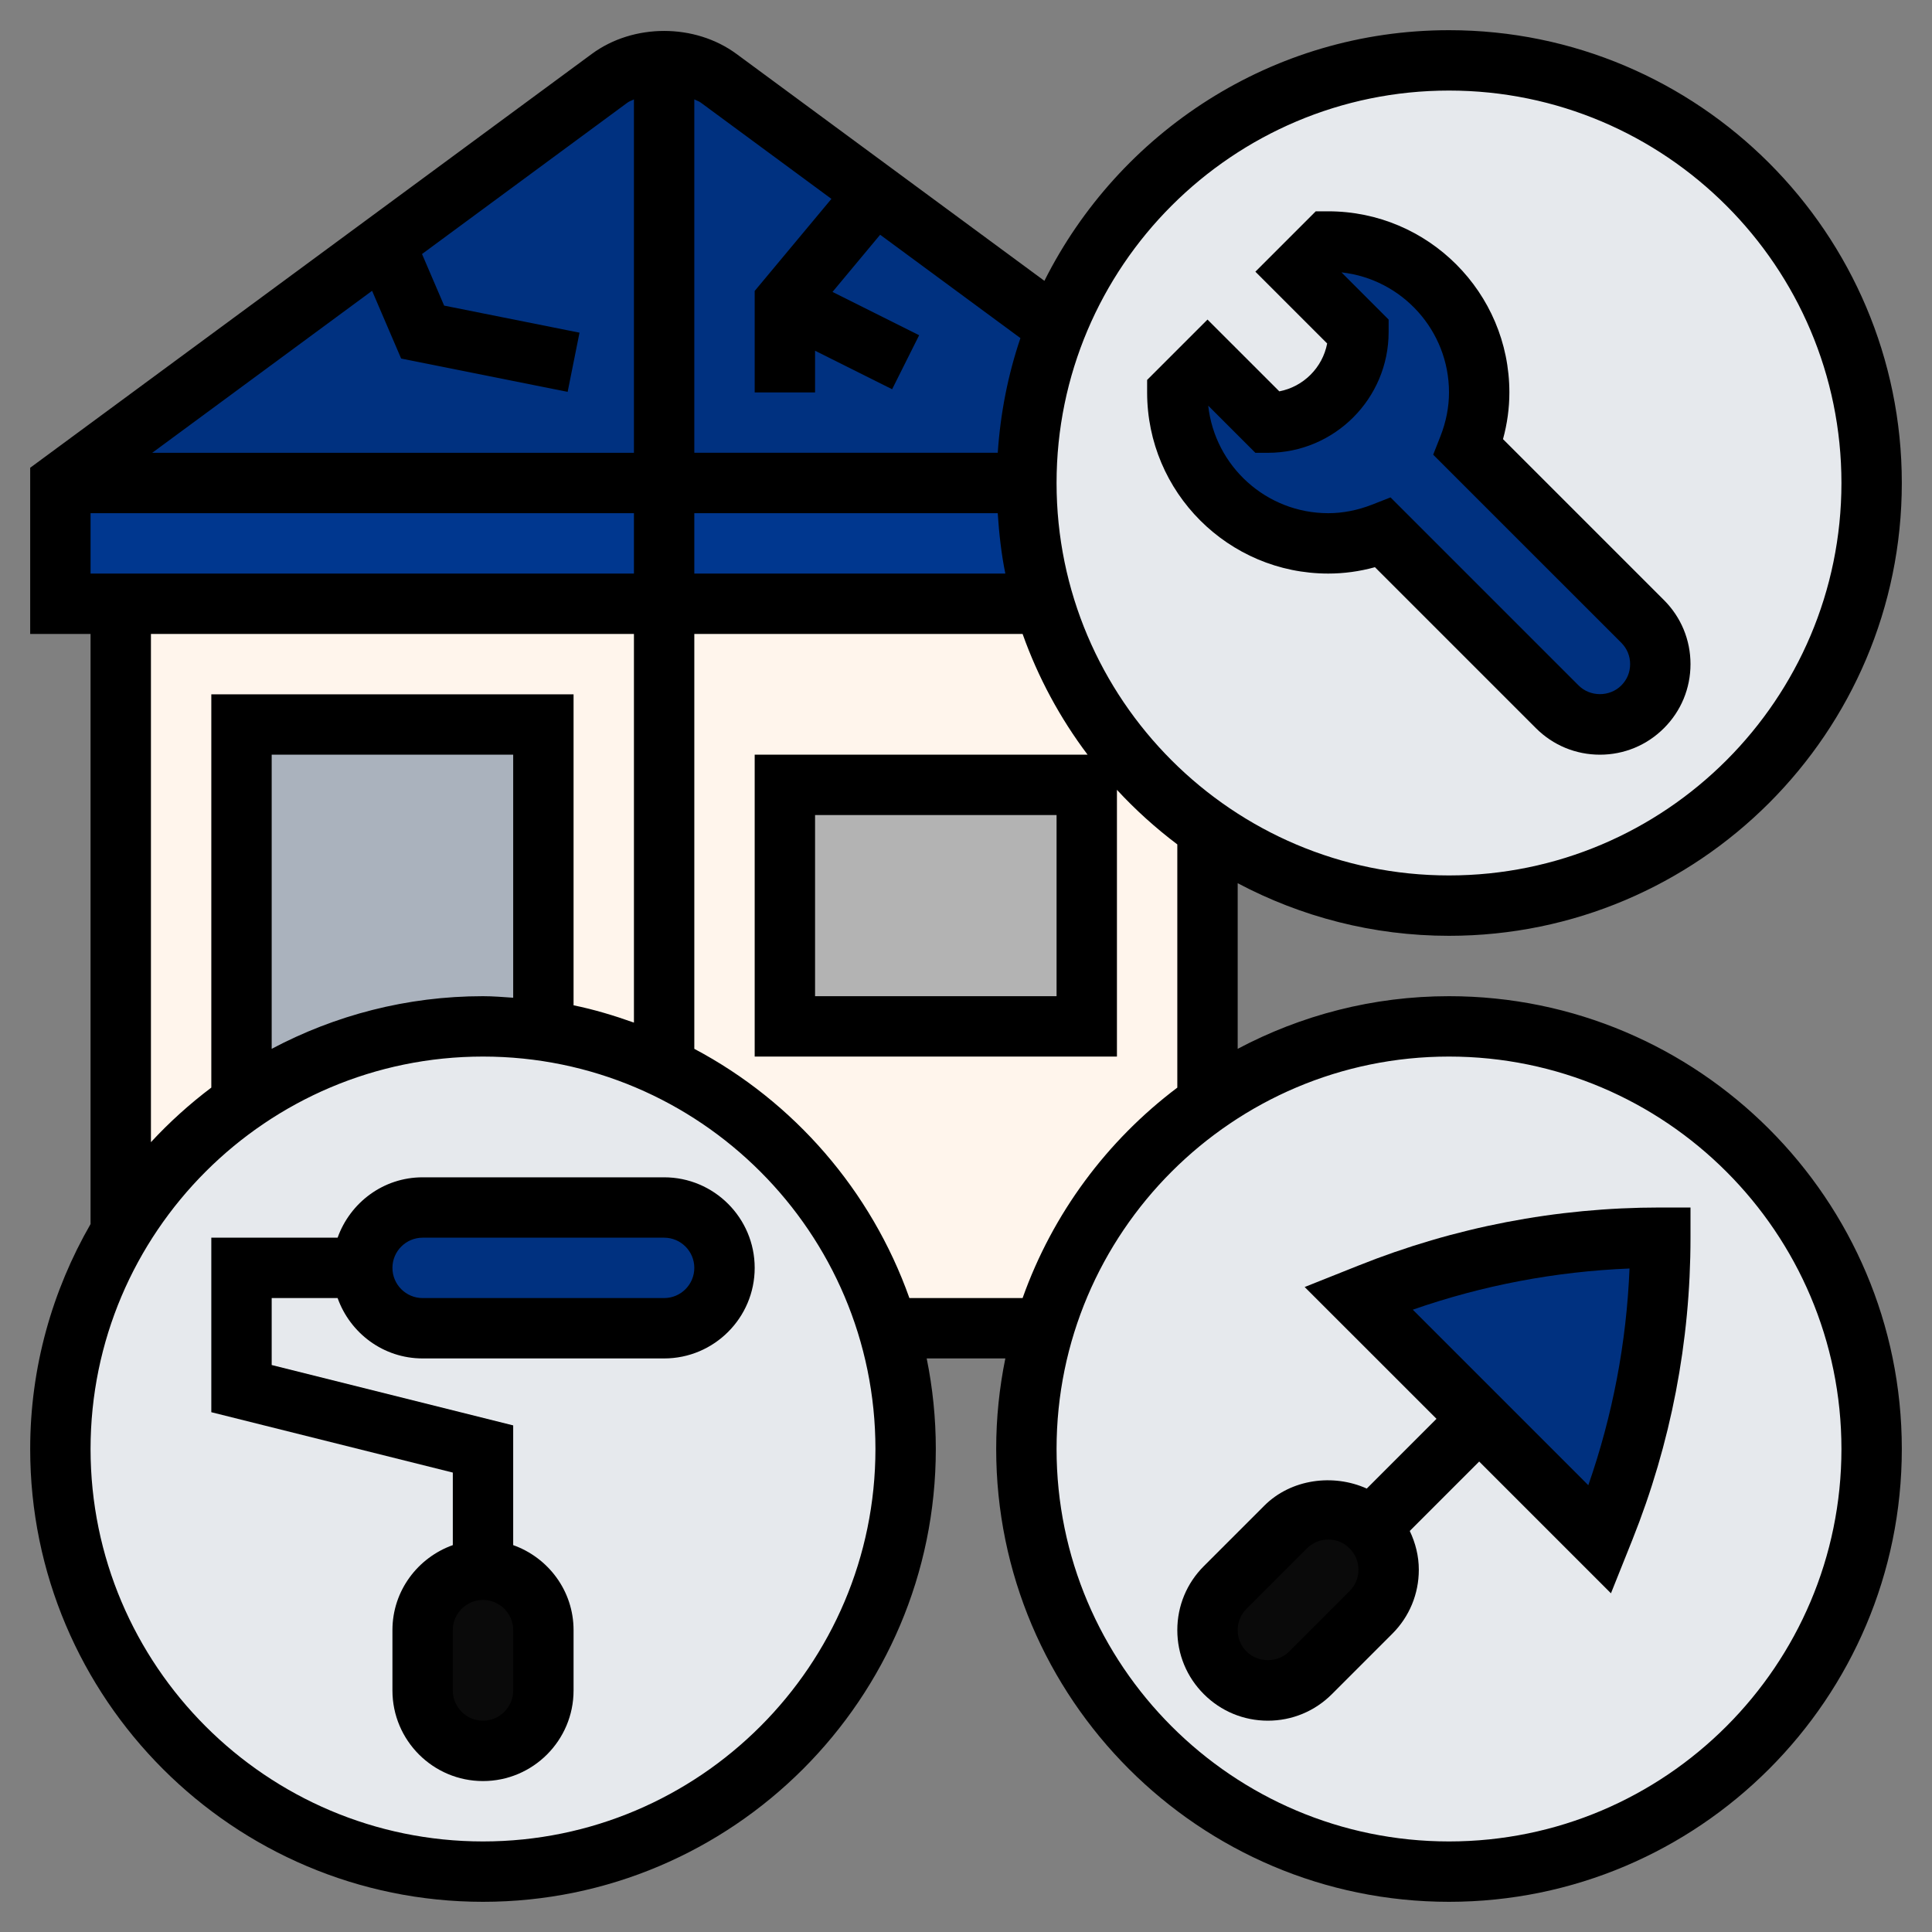 <?xml version="1.0"?>
<svg xmlns="http://www.w3.org/2000/svg" xmlns:xlink="http://www.w3.org/1999/xlink" xmlns:svgjs="http://svgjs.com/svgjs" version="1.1" width="512" height="512" x="0" y="0" viewBox="0 0 64 64" style="enable-background:new 0 0 512 512" xml:space="preserve" class=""><rect x="0" y="0" width="64" height="64" fill="#808080" stroke="none"/><g><g xmlns="http://www.w3.org/2000/svg"><g><g><path d="m34.58 20h-12.58-18v20.79c1.02-1.69 2.38-3.15 4-4.28v-12.51h10v10.14c1.41.2 2.75.62 4 1.21 3.55 1.69 6.28 4.82 7.42 8.65h5.16c.92-3.07 2.85-5.7 5.42-7.49v-9.02c-2.57-1.79-4.5-4.42-5.42-7.49z" fill="#fff5ec" data-original="#f0d0b4" style="" class=""/></g><g><path d="m48 2c7.73 0 14 6.27 14 14s-6.27 14-14 14c-2.97 0-5.73-.93-8-2.51-2.57-1.79-4.5-4.42-5.42-7.49-.38-1.27-.58-2.61-.58-4 0-1.83.35-3.57.99-5.17 2.06-5.18 7.11-8.83 13.01-8.83z" fill="#e6e9ed" data-original="#e6e9ed" style="" class=""/></g><g><path d="m48 34c7.73 0 14 6.27 14 14s-6.27 14-14 14-14-6.27-14-14c0-1.39.2-2.73.58-4 .92-3.07 2.85-5.7 5.42-7.49 2.27-1.58 5.03-2.51 8-2.51z" fill="#e6e9ed" data-original="#e6e9ed" style="" class=""/></g><g><path d="m54.41 20.59c.38.37.59.88.59 1.41s-.21 1.04-.59 1.41c-.37.38-.88.59-1.41.59s-1.04-.21-1.41-.59l-5.77-5.76c-.57.22-1.18.35-1.82.35-2.76 0-5-2.24-5-5l1-1 2 2c1.66 0 3-1.34 3-3l-2-2 1-1c2.76 0 5 2.24 5 5 0 .64-.13 1.25-.35 1.82z" fill="#003180" data-original="#fcd770" style="" class=""/></g><g><path d="m55 41c0 3.3-.63 6.58-1.86 9.64l-.14.36-4-4-4-4 .36-.14c3.06-1.23 6.34-1.86 9.64-1.86z" fill="#003180" data-original="#fcd770" style="" class=""/></g><g><path d="m45.41 50.59c.38.37.59.88.59 1.41s-.21 1.04-.59 1.41l-2 2c-.37.38-.88.59-1.41.59s-1.04-.21-1.41-.59c-.38-.37-.59-.88-.59-1.41s.21-1.04.59-1.41l2-2c.37-.38.88-.59 1.41-.59s1.04.21 1.41.59z" fill="#0a0a0a" data-original="#d3a06c" style="" class=""/></g><g><path d="m26 26h10v8h-10z" fill="#b3b3b3" data-original="#69d6f4" style="" class=""/></g><g><path d="m29.42 44c.38 1.27.58 2.61.58 4 0 7.73-6.27 14-14 14s-14-6.27-14-14c0-2.63.73-5.1 2-7.21 1.02-1.69 2.38-3.15 4-4.28 2.27-1.58 5.03-2.51 8-2.51.68 0 1.35.05 2 .14 1.41.2 2.75.62 4 1.21 3.55 1.69 6.28 4.82 7.42 8.65z" fill="#e6e9ed" data-original="#e6e9ed" style="" class=""/></g><g><path d="m22 40c1.1 0 2 .9 2 2 0 .55-.22 1.05-.59 1.41-.36.37-.86.59-1.41.59h-8c-1.1 0-2-.9-2-2 0-.55.22-1.05.59-1.41.36-.37.86-.59 1.41-.59z" fill="#003180" data-original="#fcd770" style="" class=""/></g><g><path d="m34 16h-32v4h32.58c-.38-1.27-.58-2.61-.58-4z" fill="#00378f" data-original="#fc6e51" style="" class=""/></g><g><path d="m28.99 6.41-5.18-3.82c-.53-.38-1.16-.59-1.81-.59s-1.28.21-1.81.59l-7.44 5.49-10.75 7.92h32c0-1.83.35-3.57.99-5.17z" fill="#003180" data-original="#ff826e" style="" class=""/></g><g><path d="m18 54v2c0 1.1-.9 2-2 2s-2-.9-2-2v-2c0-1.1.9-2 2-2 .55 0 1.05.22 1.41.59.37.36.59.86.59 1.41z" fill="#0a0a0a" data-original="#d3a06c" style="" class=""/></g><g><path d="m18 24v10.14c-.65-.09-1.32-.14-2-.14-2.97 0-5.73.93-8 2.51v-12.51z" fill="#aab2bd" data-original="#aab2bd" style=""/></g></g><g><path d="m48 33c-2.528 0-4.908.635-7 1.744v-5.487c2.092 1.108 4.472 1.743 7 1.743 8.271 0 15-6.729 15-15s-6.729-15-15-15c-5.863 0-10.937 3.389-13.403 8.303l-10.199-7.516c-1.38-1.016-3.416-1.017-4.796.001l-18.602 13.707v5.505h2v19.548c-1.265 2.199-2 4.739-2 7.452 0 8.271 6.729 15 15 15s15-6.729 15-15c0-1.027-.105-2.03-.302-3h2.605c-.198.97-.303 1.973-.303 3 0 8.271 6.729 15 15 15s15-6.729 15-15-6.729-15-15-15zm0-30c7.168 0 13 5.832 13 13s-5.832 13-13 13-13-5.832-13-13 5.832-13 13-13zm-14.949 14c.045.678.119 1.349.252 2h-10.303v-2zm-5.509-10.412-2.542 3.05v3.362h2v-1.382l2.553 1.276.895-1.789-2.87-1.435 1.578-1.894 4.647 3.424c-.409 1.206-.663 2.479-.751 3.799h-10.052v-11.708c.069.038.148.059.212.106zm-6.754-3.19c.064-.047.142-.068.212-.106v11.708h-15.958l7.284-5.367.962 2.244 5.516 1.104.393-1.961-4.484-.896-.733-1.709zm-17.788 13.602h18v2h-18zm2 4h16v12.875c-.65-.231-1.313-.433-2-.573v-10.302h-12v13.028c-.72.543-1.389 1.147-2 1.808zm12 12.051c-.332-.022-.662-.051-1-.051-2.528 0-4.908.635-7 1.744v-9.744h8zm-1 27.949c-7.168 0-13-5.832-13-13s5.832-13 13-13 13 5.832 13 13-5.832 13-13 13zm14.125-18c-1.264-3.56-3.825-6.507-7.125-8.256v-13.744h10.875c.515 1.449 1.244 2.794 2.153 4h-11.028v10h12v-8.836c.611.661 1.28 1.265 2 1.808v8.057c-2.331 1.756-4.13 4.171-5.125 6.971zm4.875-16v6h-8v-6zm13 34c-7.168 0-13-5.832-13-13s5.832-13 13-13 13 5.832 13 13-5.832 13-13 13z" fill="#000000" data-original="#000000" style="" class=""/><path d="m22 39h-8c-1.302 0-2.402.839-2.816 2h-4.184v5.781l8 2v2.403c-1.161.414-2 1.514-2 2.816v2c0 1.654 1.346 3 3 3s3-1.346 3-3v-2c0-1.302-.839-2.402-2-2.816v-3.966l-8-2v-2.218h2.184c.414 1.161 1.514 2 2.816 2h8c1.654 0 3-1.346 3-3s-1.346-3-3-3zm-5 17c0 .552-.449 1-1 1s-1-.448-1-1v-2c0-.552.449-1 1-1s1 .448 1 1zm5-13h-8c-.551 0-1-.448-1-1s.449-1 1-1h8c.551 0 1 .448 1 1s-.449 1-1 1z" fill="#000000" data-original="#000000" style="" class=""/><path d="m44 19c.518 0 1.036-.07 1.547-.211l5.332 5.332c.566.567 1.32.879 2.121.879s1.555-.313 2.121-.879c.567-.566.879-1.32.879-2.121s-.312-1.555-.879-2.121l-5.332-5.332c.14-.511.211-1.028.211-1.547 0-3.309-2.691-6-6-6h-.414l-2 2 2.378 2.378c-.153.801-.786 1.433-1.585 1.586l-2.379-2.378-2 2v.414c0 3.309 2.691 6 6 6zm-2.414-4h.414c2.206 0 4-1.794 4-4v-.414l-1.562-1.563c2 .219 3.562 1.919 3.562 3.977 0 .483-.096.973-.284 1.453l-.24.609 6.231 6.23c.191.192.293.437.293.708s-.102.516-.293.707c-.384.383-1.03.383-1.414 0l-6.23-6.23-.609.239c-.482.188-.971.284-1.454.284-2.058 0-3.757-1.562-3.976-3.562z" fill="#000000" data-original="#000000" style="" class=""/><path d="m44.987 41.929-1.768.705 4.367 4.366-2.31 2.311c-1.111-.501-2.51-.319-3.396.568l-2 2c-.568.566-.88 1.32-.88 2.121s.312 1.555.879 2.121c.566.567 1.32.879 2.121.879s1.555-.313 2.121-.879l2-2c.567-.566.879-1.32.879-2.121 0-.454-.11-.887-.3-1.285l2.3-2.3 4.365 4.365.707-1.766c1.279-3.201 1.928-6.57 1.928-10.014v-1h-1c-3.447 0-6.816.649-10.013 1.929zm-.28 10.778-2 2c-.384.383-1.03.383-1.414 0-.191-.191-.293-.436-.293-.707s.102-.516.293-.707l2-2c.192-.191.436-.293.707-.293s.515.102.707.293c.191.191.293.436.293.707s-.102.516-.293.707zm7.908-3.507-5.815-5.815c2.318-.808 4.725-1.265 7.18-1.364-.1 2.454-.557 4.861-1.365 7.179z" fill="#000000" data-original="#000000" style="" class=""/></g></g></g></svg>

